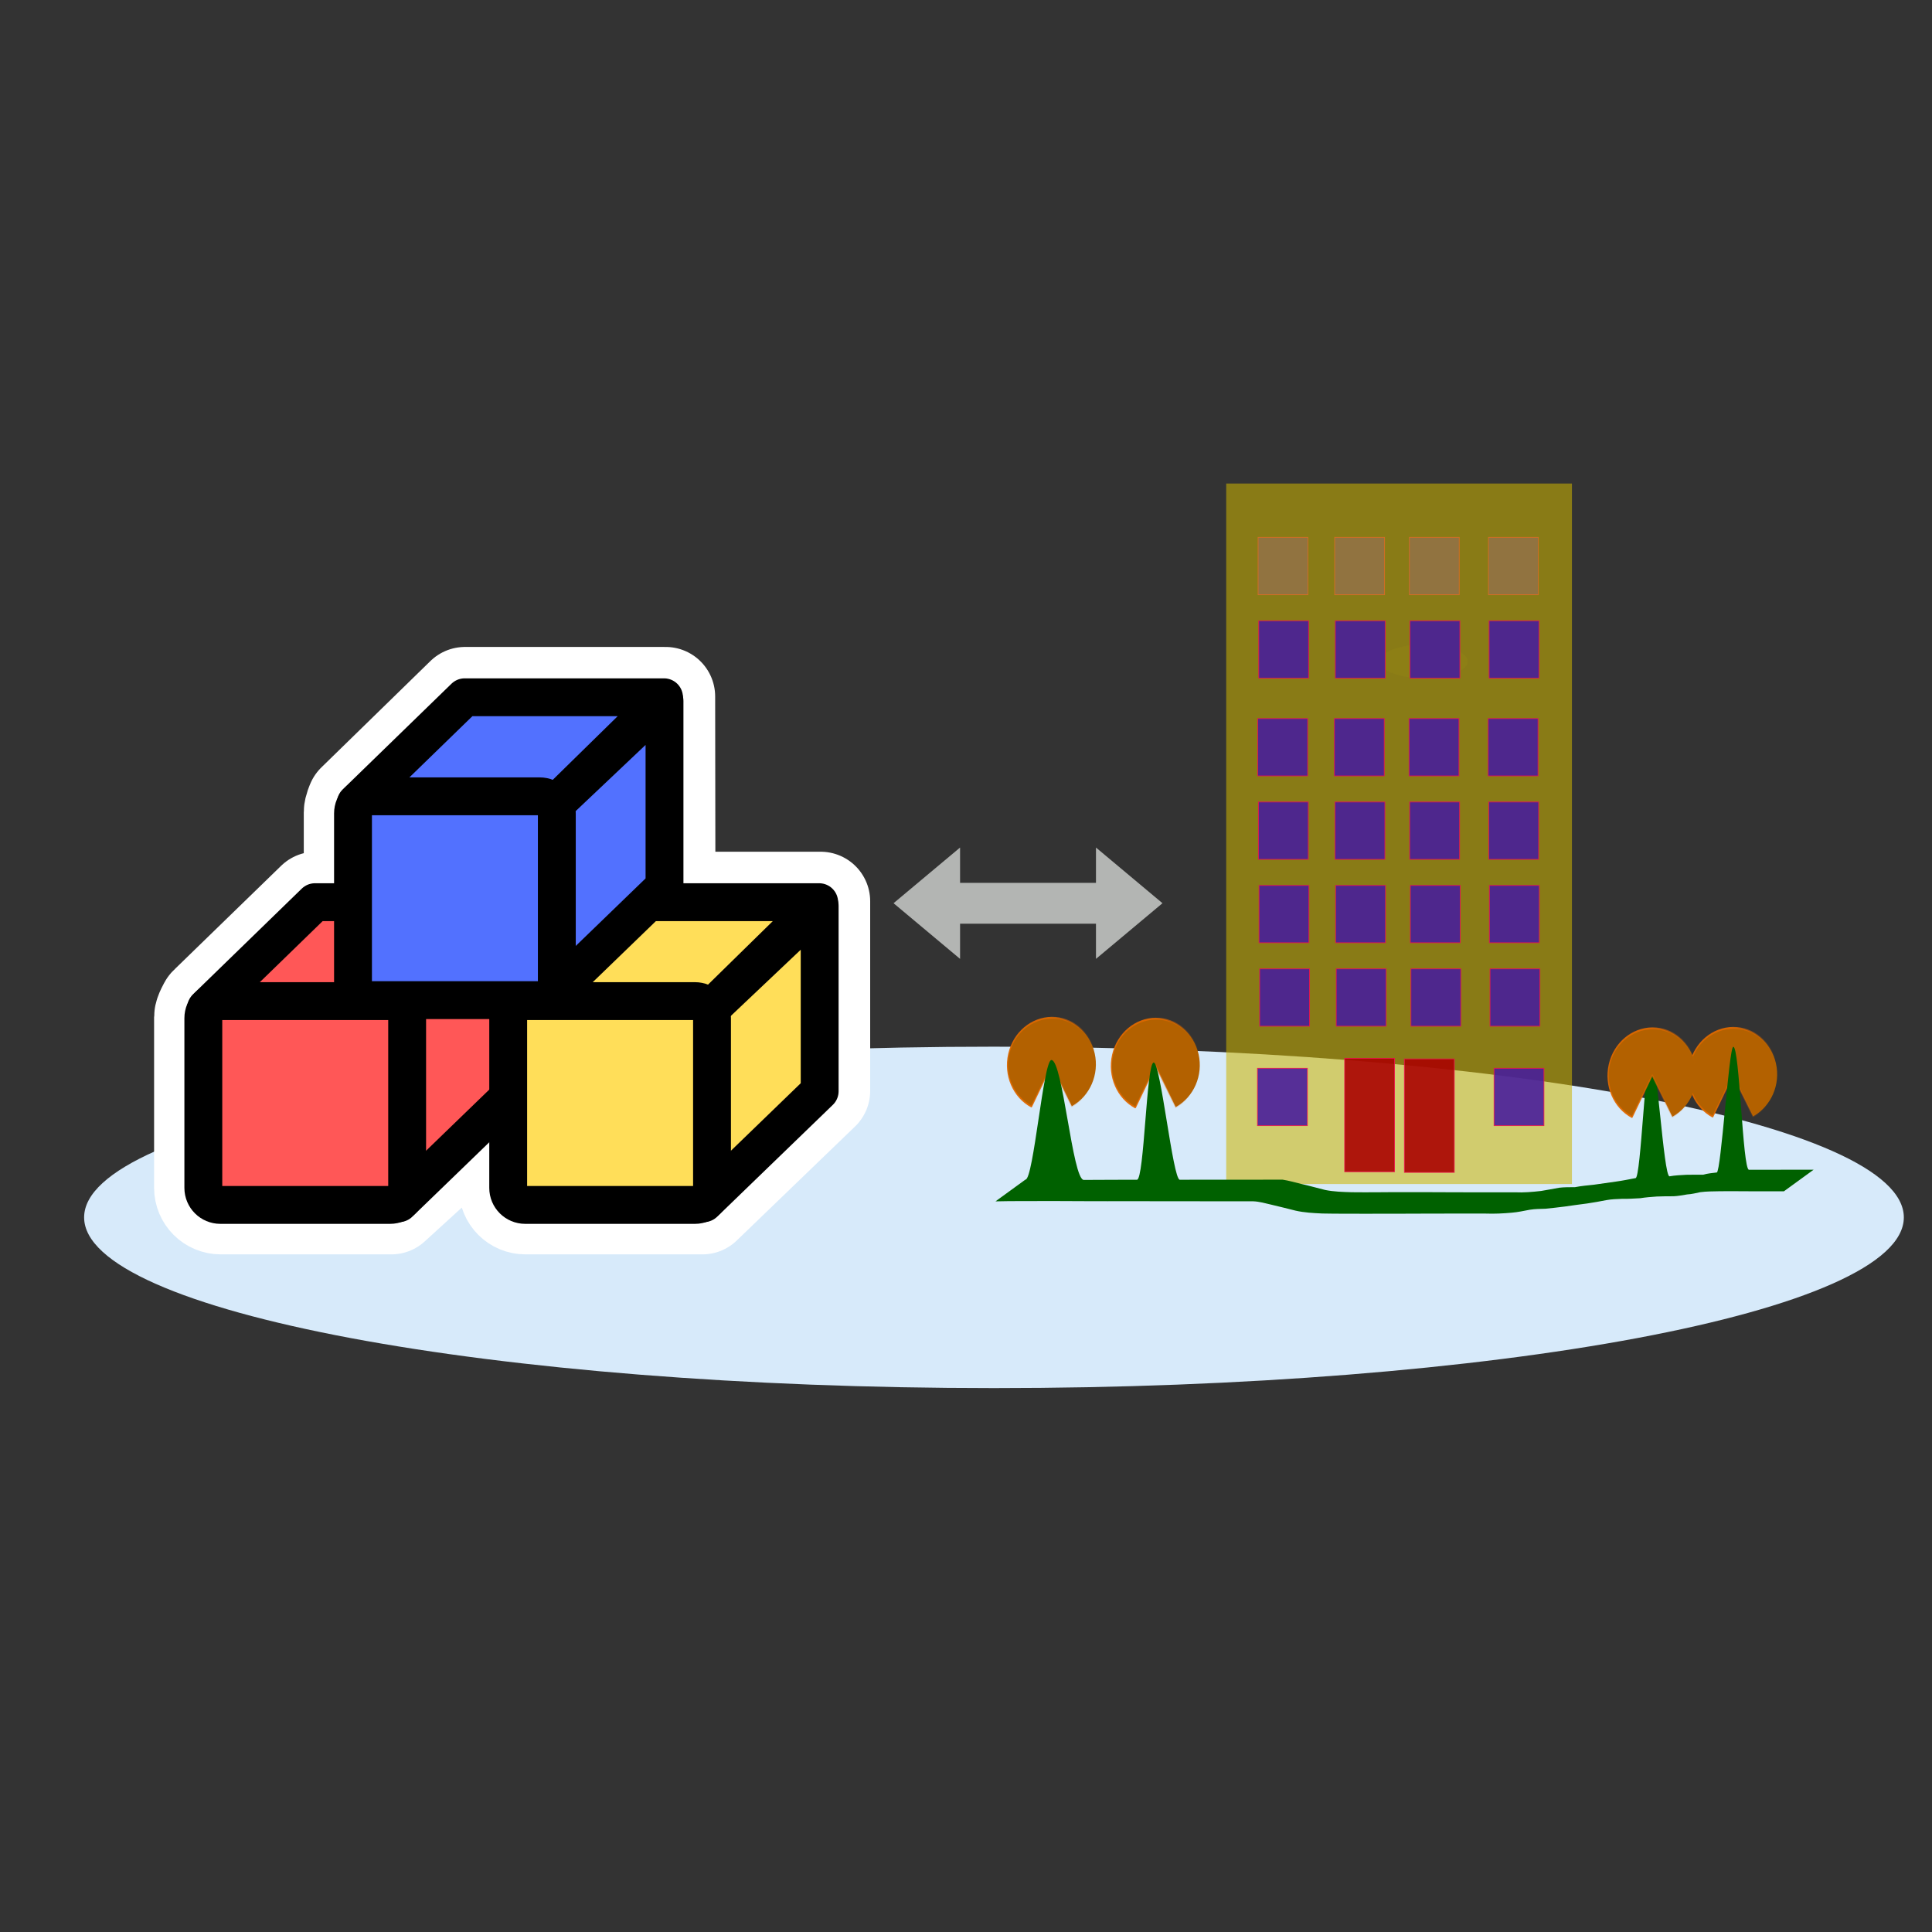 <?xml version="1.0" encoding="UTF-8" standalone="no" ?>
<!DOCTYPE svg PUBLIC "-//W3C//DTD SVG 1.1//EN" "http://www.w3.org/Graphics/SVG/1.1/DTD/svg11.dtd">
<svg xmlns="http://www.w3.org/2000/svg" xmlns:xlink="http://www.w3.org/1999/xlink" version="1.1" width="500" height="500" viewBox="0 0 500 500" xml:space="preserve">
<rect x="0" y="0" width="500" height="500" fill="#333333" stroke="none"/>
<desc>Created with Fabric.js 4.6.0</desc>
<defs>
</defs>
<g transform="matrix(5.01 0 0 0.94 257.24 315.06)" id="pqC7jAbUxoI25uMbs7Don"  >
<path style="stroke: rgb(17,242,181); stroke-width: 0; stroke-dasharray: none; stroke-linecap: butt; stroke-dashoffset: 0; stroke-linejoin: miter; stroke-miterlimit: 4; fill: rgb(215,234,250); fill-rule: nonzero; opacity: 1;" vector-effect="non-scaling-stroke"  transform=" translate(0, 0)" d="M 0 -47 C 25.944 -47 47 -25.944 47 0 C 47 25.944 25.944 47 0 47 C -25.944 47 -47 25.944 -47 0 C -47 -25.944 -25.944 -47 0 -47 z" stroke-linecap="round" />
</g>
<g transform="matrix(6.757304410065483e+22 0 0 6.757304410065483e+22 149.29 73.02)" id="Dz-otGpqaRhuTU2G6bXkf"  >
<path style="stroke: rgb(0,0,0); stroke-width: 1; stroke-dasharray: none; stroke-linecap: butt; stroke-dashoffset: 0; stroke-linejoin: miter; stroke-miterlimit: 4; fill: rgb(255,255,255); fill-opacity: 0; fill-rule: nonzero; opacity: 1;" vector-effect="non-scaling-stroke"  transform=" translate(0, 0)" d="M 0 0 z" stroke-linecap="round" />
</g>
<g transform="matrix(0.87 0 0 0.87 266.05 233.75)" id="0tC6Dbg4zQ40qz_ZfJlGe"  >
<path style="stroke: none; stroke-width: 1; stroke-dasharray: none; stroke-linecap: butt; stroke-dashoffset: 0; stroke-linejoin: miter; stroke-miterlimit: 4; fill: rgb(179,181,179); fill-rule: nonzero; opacity: 1;" vector-effect="non-scaling-stroke"  transform=" translate(-40, -40)" d="M 60.214 56.561 L 60.214 46.09 L 19.786 46.09 L 19.786 56.56 L 0 40 L 19.786 23.439 L 19.786 33.938 L 60.214 33.938 L 60.214 23.439 L 80 40 L 60.214 56.561 z" stroke-linecap="round" />
</g>
<g transform="matrix(0.83 0 0 0.83 132.54 246.03)" id="qM1G8VRdmkFQgRWQODUqp"  >
<g style="" vector-effect="non-scaling-stroke"   >
		<g transform="matrix(3.8 0 0 3.8 0 0)" id="dc3mZXot5UUy1-ERucRa_"  >
<path style="stroke: rgb(255,255,255); stroke-width: 8.13; stroke-dasharray: none; stroke-linecap: round; stroke-dashoffset: 0; stroke-linejoin: round; stroke-miterlimit: 4; fill: none; fill-rule: nonzero; opacity: 1;" vector-effect="non-scaling-stroke"  transform=" translate(-30, -30)" d="M 26.134 9.144 L 17.187 17.873 C 17.187 17.873 16.969 18.349 16.969 18.652 L 16.969 25.947 L 13.883 25.947 L 5.154 34.427 C 5.12 34.458 5.091 34.486 5.06 34.52 C 5.06 34.52 4.686 35.152 4.686 35.456 L 4.686 49.453 C 4.686 50.231 5.311 50.856 6.089 50.856 L 20.087 50.856 L 29.688 42.096 L 29.688 49.453 C 29.688 50.231 30.313 50.856 31.091 50.856 L 45.611 50.856 L 55.314 41.503 L 55.314 25.947 L 42.616 25.947 L 42.594 9.144 L 26.134 9.144 z" stroke-linecap="round" />
</g>
		<g transform="matrix(3.27 0 0 3.27 -17.22 32.35)" id="YB67RY9fqsTJs5m2L47_7"  >
<path style="stroke: rgb(0,0,0); stroke-width: 3.61; stroke-dasharray: none; stroke-linecap: round; stroke-dashoffset: 0; stroke-linejoin: round; stroke-miterlimit: 4; fill: rgb(255,87,87); fill-rule: evenodd; opacity: 1;" vector-effect="non-scaling-stroke"  transform=" translate(-29.21, -42.61)" d="M 23.692 56.796 L 34.73 46.123 L 34.73 28.434 L 23.765 38.814 L 23.692 56.796 z" stroke-linecap="round" />
</g>
		<g transform="matrix(3.27 0 0 3.27 -47.36 2.7)" id="dcgvO4ROO-aCkrQjLJRIx"  >
<path style="stroke: rgb(0,0,0); stroke-width: 3.61; stroke-dasharray: none; stroke-linecap: round; stroke-dashoffset: 0; stroke-linejoin: round; stroke-miterlimit: 4; fill: rgb(255,87,87); fill-rule: evenodd; opacity: 1;" vector-effect="non-scaling-stroke"  transform=" translate(-20.04, -33.59)" d="M 5.344 38.229 L 15.724 28.141 L 34.73 28.141 L 23.619 39.033 L 5.344 38.229 z" stroke-linecap="round" />
</g>
		<g transform="matrix(3.27 0 0 3.27 -64.5 47.51)" id="aTOiC1yOyuFIhDe9dXHJg"  >
<path style="stroke: rgb(0,0,0); stroke-width: 3.61; stroke-dasharray: none; stroke-linecap: round; stroke-dashoffset: 0; stroke-linejoin: round; stroke-miterlimit: 4; fill: rgb(255,87,87); fill-rule: evenodd; opacity: 1;" vector-effect="non-scaling-stroke"  transform=" translate(-14.83, -47.23)" d="M 6.734 37.511 C 5.834 37.511 5.109 38.236 5.109 39.136 L 5.109 55.321 C 5.109 56.222 5.834 56.946 6.734 56.946 L 22.919 56.946 C 23.819 56.946 24.544 56.222 24.544 55.321 L 24.544 39.136 C 24.544 38.236 23.819 37.511 22.919 37.511 L 6.734 37.511 z" stroke-linecap="round" />
</g>
		<g transform="matrix(3.27 0 0 3.27 77.84 32.35)" id="0JMq5IiP7ZV6skg6hTL3L"  >
<path style="stroke: rgb(0,0,0); stroke-width: 3.61; stroke-dasharray: none; stroke-linecap: round; stroke-dashoffset: 0; stroke-linejoin: round; stroke-miterlimit: 4; fill: rgb(255,222,89); fill-rule: evenodd; opacity: 1;" vector-effect="non-scaling-stroke"  transform=" translate(-29.21, -42.61)" d="M 23.692 56.796 L 34.73 46.123 L 34.73 28.434 L 23.765 38.814 L 23.692 56.796 z" stroke-linecap="round" />
</g>
		<g transform="matrix(3.27 0 0 3.27 47.7 2.7)" id="go82EwYvZ27VC-TbvmQiV"  >
<path style="stroke: rgb(0,0,0); stroke-width: 3.61; stroke-dasharray: none; stroke-linecap: round; stroke-dashoffset: 0; stroke-linejoin: round; stroke-miterlimit: 4; fill: rgb(255,222,89); fill-rule: evenodd; opacity: 1;" vector-effect="non-scaling-stroke"  transform=" translate(-20.04, -33.59)" d="M 5.344 38.229 L 15.724 28.141 L 34.73 28.141 L 23.619 39.033 L 5.344 38.229 z" stroke-linecap="round" />
</g>
		<g transform="matrix(3.27 0 0 3.27 30.56 47.51)" id="eDH6cgMlEMJ5LuRywJQf0"  >
<path style="stroke: rgb(0,0,0); stroke-width: 3.61; stroke-dasharray: none; stroke-linecap: round; stroke-dashoffset: 0; stroke-linejoin: round; stroke-miterlimit: 4; fill: rgb(255,222,89); fill-rule: evenodd; opacity: 1;" vector-effect="non-scaling-stroke"  transform=" translate(-14.83, -47.23)" d="M 6.734 37.511 C 5.834 37.511 5.109 38.236 5.109 39.136 L 5.109 55.321 C 5.109 56.222 5.834 56.946 6.734 56.946 L 22.919 56.946 C 23.819 56.946 24.544 56.222 24.544 55.321 L 24.544 39.136 C 24.544 38.236 23.819 37.511 22.919 37.511 L 6.734 37.511 z" stroke-linecap="round" />
</g>
		<g transform="matrix(3.27 0 0 3.27 29.46 -31.51)" id="TIf8fkXk5wX18fbIzgcQA"  >
<path style="stroke: rgb(0,0,0); stroke-width: 3.61; stroke-dasharray: none; stroke-linecap: round; stroke-dashoffset: 0; stroke-linejoin: round; stroke-miterlimit: 4; fill: rgb(82,113,255); fill-rule: evenodd; opacity: 1;" vector-effect="non-scaling-stroke"  transform=" translate(-29.21, -42.61)" d="M 23.692 56.796 L 34.73 46.123 L 34.73 28.434 L 23.765 38.814 L 23.692 56.796 z" stroke-linecap="round" />
</g>
		<g transform="matrix(3.27 0 0 3.27 -0.68 -61.19)" id="IYxu2RwGygWdxmQfWPf5s"  >
<path style="stroke: rgb(0,0,0); stroke-width: 3.61; stroke-dasharray: none; stroke-linecap: round; stroke-dashoffset: 0; stroke-linejoin: round; stroke-miterlimit: 4; fill: rgb(82,113,255); fill-rule: evenodd; opacity: 1;" vector-effect="non-scaling-stroke"  transform=" translate(-20.04, -33.59)" d="M 5.344 38.229 L 15.724 28.141 L 34.73 28.141 L 23.619 39.033 L 5.344 38.229 z" stroke-linecap="round" />
</g>
		<g transform="matrix(3.27 0 0 3.27 -17.83 -16.34)" id="JwRV2CLGDe5E1d21y13e4"  >
<path style="stroke: rgb(0,0,0); stroke-width: 3.61; stroke-dasharray: none; stroke-linecap: round; stroke-dashoffset: 0; stroke-linejoin: round; stroke-miterlimit: 4; fill: rgb(82,113,255); fill-rule: evenodd; opacity: 1;" vector-effect="non-scaling-stroke"  transform=" translate(-14.83, -47.23)" d="M 6.734 37.511 C 5.834 37.511 5.109 38.236 5.109 39.136 L 5.109 55.321 C 5.109 56.222 5.834 56.946 6.734 56.946 L 22.919 56.946 C 23.819 56.946 24.544 56.222 24.544 55.321 L 24.544 39.136 C 24.544 38.236 23.819 37.511 22.919 37.511 L 6.734 37.511 z" stroke-linecap="round" />
</g>
</g>
</g>
<g transform="matrix(0.96 0 0 0.96 363.5 219.9)" id="fAxK152yy8faC_BhTW8hS"  >
<g style="" vector-effect="non-scaling-stroke"   >
		<g transform="matrix(0.4 0 0 0.4 -32.77 -76.47)" id="JqcEIbRgJR_z74VaJhEUu"  >
<path style="stroke: rgb(239,16,77); stroke-opacity: 0.88; stroke-width: 0.5; stroke-dasharray: none; stroke-linecap: butt; stroke-dashoffset: 0; stroke-linejoin: miter; stroke-miterlimit: 4; fill: rgb(71,28,156); fill-opacity: 0.89; fill-rule: nonzero; opacity: 1;" vector-effect="non-scaling-stroke"  transform=" translate(-16.8, -19.32)" d="M 0 38.642 L 0 0 L 33.602 0 L 33.602 38.642 z" stroke-linecap="round" />
</g>
		<g transform="matrix(0.4 0 0 0.4 -12.12 -76.47)" id="dhVnwOYKy81dHYwOBJIYC"  >
<path style="stroke: rgb(239,16,77); stroke-opacity: 0.88; stroke-width: 0.5; stroke-dasharray: none; stroke-linecap: butt; stroke-dashoffset: 0; stroke-linejoin: miter; stroke-miterlimit: 4; fill: rgb(71,28,156); fill-opacity: 0.89; fill-rule: nonzero; opacity: 1;" vector-effect="non-scaling-stroke"  transform=" translate(-16.8, -19.32)" d="M 0 38.642 L 0 0 L 33.602 0 L 33.602 38.642 z" stroke-linecap="round" />
</g>
		<g transform="matrix(0.4 0 0 0.4 29.34 -76.47)" id="4VuOyztZDN8wYWzsvsZMQ"  >
<path style="stroke: rgb(239,16,77); stroke-opacity: 0.88; stroke-width: 0.5; stroke-dasharray: none; stroke-linecap: butt; stroke-dashoffset: 0; stroke-linejoin: miter; stroke-miterlimit: 4; fill: rgb(71,28,156); fill-opacity: 0.89; fill-rule: nonzero; opacity: 1;" vector-effect="non-scaling-stroke"  transform=" translate(-16.8, -19.32)" d="M 0 38.642 L 0 0 L 33.602 0 L 33.602 38.642 z" stroke-linecap="round" />
</g>
		<g transform="matrix(0.4 0 0 0.4 8.02 -76.47)" id="g3HPZXCutOHSxDWsuOUy6"  >
<path style="stroke: rgb(239,16,77); stroke-opacity: 0.88; stroke-width: 0.5; stroke-dasharray: none; stroke-linecap: butt; stroke-dashoffset: 0; stroke-linejoin: miter; stroke-miterlimit: 4; fill: rgb(71,28,156); fill-opacity: 0.89; fill-rule: nonzero; opacity: 1;" vector-effect="non-scaling-stroke"  transform=" translate(-16.8, -19.32)" d="M 0 38.642 L 0 0 L 33.602 0 L 33.602 38.642 z" stroke-linecap="round" />
</g>
		<g transform="matrix(1.27 0.1 -0.16 2.04 88.57 60.2)" id="qe_CYN5UiM0ZbF3fyB0ij"  >
<linearGradient id="SVGID_16" gradientUnits="userSpaceOnUse" gradientTransform="matrix(1 0 0 1 0 0)"  x1="189.61" y1="384.75" x2="200.36" y2="386.79">
<stop offset="0%" style="stop-color:rgb(223,104,0);stop-opacity: 0.93"/>
<stop offset="100%" style="stop-color:rgb(223,104,0);stop-opacity: 0"/>
</linearGradient>
<path style="stroke: url(#SVGID_16); stroke-width: 0.25; stroke-dasharray: none; stroke-linecap: square; stroke-dashoffset: 0; stroke-linejoin: bevel; stroke-miterlimit: 4; fill: rgb(179,97,0); fill-rule: evenodd; opacity: 1;" vector-effect="non-scaling-stroke"  transform=" translate(-192.01, -385.44)" d="M 188.44 391.38 C 184.449 390.29 182.108 387.536 182.775 384.717 C 183.442 381.898 186.944 379.748 191.248 379.515 C 195.552 379.282 199.537 381.027 200.889 383.737 C 202.241 386.446 200.609 389.416 196.94 390.92 L 192.01 385.67 z" stroke-linecap="round" />
</g>
		<g transform="matrix(1.27 0.1 -0.16 2.04 -67.08 57.72)" id="04pEex3KeN8g1gyW5ncNZ"  >
<linearGradient id="SVGID_17" gradientUnits="userSpaceOnUse" gradientTransform="matrix(1 0 0 1 0 0)"  x1="189.61" y1="384.75" x2="200.36" y2="386.79">
<stop offset="0%" style="stop-color:rgb(223,104,0);stop-opacity: 0.93"/>
<stop offset="100%" style="stop-color:rgb(223,104,0);stop-opacity: 0"/>
</linearGradient>
<path style="stroke: url(#SVGID_17); stroke-width: 0.25; stroke-dasharray: none; stroke-linecap: square; stroke-dashoffset: 0; stroke-linejoin: bevel; stroke-miterlimit: 4; fill: rgb(179,97,0); fill-rule: evenodd; opacity: 1;" vector-effect="non-scaling-stroke"  transform=" translate(-192.01, -385.44)" d="M 188.44 391.38 C 184.449 390.29 182.108 387.536 182.775 384.717 C 183.442 381.898 186.944 379.748 191.248 379.515 C 195.552 379.282 199.537 381.027 200.889 383.737 C 202.241 386.446 200.609 389.416 196.94 390.92 L 192.01 385.67 z" stroke-linecap="round" />
</g>
		<g transform="matrix(1.27 0.1 -0.16 2.04 -95.09 57.48)" id="PlzRi81ZjsALXPE44OVab"  >
<linearGradient id="SVGID_18" gradientUnits="userSpaceOnUse" gradientTransform="matrix(1 0 0 1 0 0)"  x1="189.61" y1="384.75" x2="200.36" y2="386.79">
<stop offset="0%" style="stop-color:rgb(223,104,0);stop-opacity: 0.93"/>
<stop offset="100%" style="stop-color:rgb(223,104,0);stop-opacity: 0"/>
</linearGradient>
<path style="stroke: url(#SVGID_18); stroke-width: 0.25; stroke-dasharray: none; stroke-linecap: square; stroke-dashoffset: 0; stroke-linejoin: bevel; stroke-miterlimit: 4; fill: rgb(179,97,0); fill-rule: evenodd; opacity: 1;" vector-effect="non-scaling-stroke"  transform=" translate(-192.01, -385.44)" d="M 188.44 391.38 C 184.449 390.29 182.108 387.536 182.775 384.717 C 183.442 381.898 186.944 379.748 191.248 379.515 C 195.552 379.282 199.537 381.027 200.889 383.737 C 202.241 386.446 200.609 389.416 196.94 390.92 L 192.01 385.67 z" stroke-linecap="round" />
</g>
		<g transform="matrix(0.4 0 0 0.4 5.18 -50.76)" id="a_r2gjWO1rKOCkBbRTV3e"  >
<path style="stroke: none; stroke-width: 0; stroke-dasharray: none; stroke-linecap: butt; stroke-dashoffset: 0; stroke-linejoin: miter; stroke-miterlimit: 4.6; fill: rgb(205,182,0); fill-opacity: 0.11; fill-rule: nonzero; opacity: 0.56;" vector-effect="non-scaling-stroke"  transform=" translate(-325.31, -466.7)" d="M 354.84 466.7 C 354.833 472.95 341.61 478.015 325.304 478.014 C 308.999 478.013 295.782 472.945 295.782 466.695 C 295.782 460.445 308.999 455.377 325.304 455.376 C 341.61 455.375 354.833 460.44 354.84 466.69 L 325.31 466.7 z" stroke-linecap="round" />
</g>
		<g transform="matrix(0.4 0 0 0.4 -1.48 -4.29)" id="DEoWQlHNgASJUMQBdN3Q0"  >
<path style="stroke: none; stroke-width: 0; stroke-dasharray: none; stroke-linecap: butt; stroke-dashoffset: 0; stroke-linejoin: miter; stroke-miterlimit: 4; fill: rgb(205,181,0); fill-rule: nonzero; opacity: 0.56;" vector-effect="non-scaling-stroke"  transform=" translate(-116.5, -236.05)" d="M 0 472.1 L 0 0 L 233 0 L 233 472.1 z" stroke-linecap="round" />
</g>
		<g transform="matrix(0.4 0 0 0.4 30.85 66.66)" id="mGf9sHuiKK0IpWm8hg-gZ"  >
<path style="stroke: rgb(239,16,77); stroke-opacity: 0.88; stroke-width: 0.5; stroke-dasharray: none; stroke-linecap: butt; stroke-dashoffset: 0; stroke-linejoin: miter; stroke-miterlimit: 4; fill: rgb(71,28,156); fill-opacity: 0.89; fill-rule: nonzero; opacity: 1;" vector-effect="non-scaling-stroke"  transform=" translate(-16.8, -19.32)" d="M 0 38.642 L 0 0 L 33.602 0 L 33.602 38.642 z" stroke-linecap="round" />
</g>
		<g transform="matrix(0.4 0 0 0.4 -32.93 66.66)" id="7W9oXvY8OUng6iih6tpzO"  >
<path style="stroke: rgb(239,16,77); stroke-opacity: 0.88; stroke-width: 0.5; stroke-dasharray: none; stroke-linecap: butt; stroke-dashoffset: 0; stroke-linejoin: miter; stroke-miterlimit: 4; fill: rgb(71,28,156); fill-opacity: 0.89; fill-rule: nonzero; opacity: 1;" vector-effect="non-scaling-stroke"  transform=" translate(-16.8, -19.32)" d="M 0 38.642 L 0 0 L 33.602 0 L 33.602 38.642 z" stroke-linecap="round" />
</g>
		<g transform="matrix(0.4 0 0 0.4 -32.59 -53.98)" id="WT0cSbzu7FGDCyXqeaZK-"  >
<path style="stroke: rgb(239,16,77); stroke-opacity: 0.88; stroke-width: 0.5; stroke-dasharray: none; stroke-linecap: butt; stroke-dashoffset: 0; stroke-linejoin: miter; stroke-miterlimit: 4; fill: rgb(71,28,156); fill-opacity: 0.89; fill-rule: nonzero; opacity: 1;" vector-effect="non-scaling-stroke"  transform=" translate(-16.8, -19.32)" d="M 0 38.642 L 0 0 L 33.602 0 L 33.602 38.642 z" stroke-linecap="round" />
</g>
		<g transform="matrix(0.4 0 0 0.4 -11.95 -53.98)" id="nh9DZBmlu5_23qN5ttMnL"  >
<path style="stroke: rgb(239,16,77); stroke-opacity: 0.88; stroke-width: 0.5; stroke-dasharray: none; stroke-linecap: butt; stroke-dashoffset: 0; stroke-linejoin: miter; stroke-miterlimit: 4; fill: rgb(71,28,156); fill-opacity: 0.89; fill-rule: nonzero; opacity: 1;" vector-effect="non-scaling-stroke"  transform=" translate(-16.8, -19.32)" d="M 0 38.642 L 0 0 L 33.602 0 L 33.602 38.642 z" stroke-linecap="round" />
</g>
		<g transform="matrix(0.4 0 0 0.4 29.51 -53.98)" id="Fzc6qqFbx6DEximkPDWBx"  >
<path style="stroke: rgb(239,16,77); stroke-opacity: 0.88; stroke-width: 0.5; stroke-dasharray: none; stroke-linecap: butt; stroke-dashoffset: 0; stroke-linejoin: miter; stroke-miterlimit: 4; fill: rgb(71,28,156); fill-opacity: 0.89; fill-rule: nonzero; opacity: 1;" vector-effect="non-scaling-stroke"  transform=" translate(-16.8, -19.32)" d="M 0 38.642 L 0 0 L 33.602 0 L 33.602 38.642 z" stroke-linecap="round" />
</g>
		<g transform="matrix(0.4 0 0 0.4 8.19 -53.98)" id="iJFrWnRgX8teEib55V5Tz"  >
<path style="stroke: rgb(239,16,77); stroke-opacity: 0.88; stroke-width: 0.5; stroke-dasharray: none; stroke-linecap: butt; stroke-dashoffset: 0; stroke-linejoin: miter; stroke-miterlimit: 4; fill: rgb(71,28,156); fill-opacity: 0.89; fill-rule: nonzero; opacity: 1;" vector-effect="non-scaling-stroke"  transform=" translate(-16.8, -19.32)" d="M 0 38.642 L 0 0 L 33.602 0 L 33.602 38.642 z" stroke-linecap="round" />
</g>
		<g transform="matrix(0.4 0 0 0.4 -32.85 -27.62)" id="GQP2MDhSy2vWm6uUVwFgi"  >
<path style="stroke: rgb(239,16,77); stroke-opacity: 0.88; stroke-width: 0.5; stroke-dasharray: none; stroke-linecap: butt; stroke-dashoffset: 0; stroke-linejoin: miter; stroke-miterlimit: 4; fill: rgb(71,28,156); fill-opacity: 0.89; fill-rule: nonzero; opacity: 1;" vector-effect="non-scaling-stroke"  transform=" translate(-16.8, -19.32)" d="M 0 38.642 L 0 0 L 33.602 0 L 33.602 38.642 z" stroke-linecap="round" />
</g>
		<g transform="matrix(0.4 0 0 0.4 -12.2 -27.62)" id="Er9V6ORzqASVdpUXBMBW3"  >
<path style="stroke: rgb(239,16,77); stroke-opacity: 0.88; stroke-width: 0.5; stroke-dasharray: none; stroke-linecap: butt; stroke-dashoffset: 0; stroke-linejoin: miter; stroke-miterlimit: 4; fill: rgb(71,28,156); fill-opacity: 0.89; fill-rule: nonzero; opacity: 1;" vector-effect="non-scaling-stroke"  transform=" translate(-16.8, -19.32)" d="M 0 38.642 L 0 0 L 33.602 0 L 33.602 38.642 z" stroke-linecap="round" />
</g>
		<g transform="matrix(0.4 0 0 0.4 29.26 -27.62)" id="twrGeY99hgKr9_GvIWPCj"  >
<path style="stroke: rgb(239,16,77); stroke-opacity: 0.88; stroke-width: 0.5; stroke-dasharray: none; stroke-linecap: butt; stroke-dashoffset: 0; stroke-linejoin: miter; stroke-miterlimit: 4; fill: rgb(71,28,156); fill-opacity: 0.89; fill-rule: nonzero; opacity: 1;" vector-effect="non-scaling-stroke"  transform=" translate(-16.8, -19.32)" d="M 0 38.642 L 0 0 L 33.602 0 L 33.602 38.642 z" stroke-linecap="round" />
</g>
		<g transform="matrix(0.4 0 0 0.4 7.94 -27.62)" id="nkq_HRcR7EeCbw6N00Df-"  >
<path style="stroke: rgb(239,16,77); stroke-opacity: 0.88; stroke-width: 0.5; stroke-dasharray: none; stroke-linecap: butt; stroke-dashoffset: 0; stroke-linejoin: miter; stroke-miterlimit: 4; fill: rgb(71,28,156); fill-opacity: 0.89; fill-rule: nonzero; opacity: 1;" vector-effect="non-scaling-stroke"  transform=" translate(-16.8, -19.32)" d="M 0 38.642 L 0 0 L 33.602 0 L 33.602 38.642 z" stroke-linecap="round" />
</g>
		<g transform="matrix(0.4 0 0 0.4 -32.68 -5.13)" id="nPKEgSPJksejFvrKX55D4"  >
<path style="stroke: rgb(239,16,77); stroke-opacity: 0.88; stroke-width: 0.5; stroke-dasharray: none; stroke-linecap: butt; stroke-dashoffset: 0; stroke-linejoin: miter; stroke-miterlimit: 4; fill: rgb(71,28,156); fill-opacity: 0.89; fill-rule: nonzero; opacity: 1;" vector-effect="non-scaling-stroke"  transform=" translate(-16.8, -19.32)" d="M 0 38.642 L 0 0 L 33.602 0 L 33.602 38.642 z" stroke-linecap="round" />
</g>
		<g transform="matrix(0.4 0 0 0.4 -12.03 -5.13)" id="vjESa5oyiLAvpKyaMvT8Q"  >
<path style="stroke: rgb(239,16,77); stroke-opacity: 0.88; stroke-width: 0.5; stroke-dasharray: none; stroke-linecap: butt; stroke-dashoffset: 0; stroke-linejoin: miter; stroke-miterlimit: 4; fill: rgb(71,28,156); fill-opacity: 0.89; fill-rule: nonzero; opacity: 1;" vector-effect="non-scaling-stroke"  transform=" translate(-16.8, -19.32)" d="M 0 38.642 L 0 0 L 33.602 0 L 33.602 38.642 z" stroke-linecap="round" />
</g>
		<g transform="matrix(0.4 0 0 0.4 29.42 -5.13)" id="VDBXcGyW9gVF_kHZASDdi"  >
<path style="stroke: rgb(239,16,77); stroke-opacity: 0.88; stroke-width: 0.5; stroke-dasharray: none; stroke-linecap: butt; stroke-dashoffset: 0; stroke-linejoin: miter; stroke-miterlimit: 4; fill: rgb(71,28,156); fill-opacity: 0.89; fill-rule: nonzero; opacity: 1;" vector-effect="non-scaling-stroke"  transform=" translate(-16.8, -19.32)" d="M 0 38.642 L 0 0 L 33.602 0 L 33.602 38.642 z" stroke-linecap="round" />
</g>
		<g transform="matrix(0.4 0 0 0.4 8.11 -5.13)" id="PC2fvFbPtNJ3hpPEZ0hsB"  >
<path style="stroke: rgb(239,16,77); stroke-opacity: 0.88; stroke-width: 0.5; stroke-dasharray: none; stroke-linecap: butt; stroke-dashoffset: 0; stroke-linejoin: miter; stroke-miterlimit: 4; fill: rgb(71,28,156); fill-opacity: 0.89; fill-rule: nonzero; opacity: 1;" vector-effect="non-scaling-stroke"  transform=" translate(-16.8, -19.32)" d="M 0 38.642 L 0 0 L 33.602 0 L 33.602 38.642 z" stroke-linecap="round" />
</g>
		<g transform="matrix(0.4 0 0 0.4 -32.51 17.36)" id="EHrjQIgm7fygwFSRIVP3K"  >
<path style="stroke: rgb(239,16,77); stroke-opacity: 0.88; stroke-width: 0.5; stroke-dasharray: none; stroke-linecap: butt; stroke-dashoffset: 0; stroke-linejoin: miter; stroke-miterlimit: 4; fill: rgb(71,28,156); fill-opacity: 0.89; fill-rule: nonzero; opacity: 1;" vector-effect="non-scaling-stroke"  transform=" translate(-16.8, -19.32)" d="M 0 38.642 L 0 0 L 33.602 0 L 33.602 38.642 z" stroke-linecap="round" />
</g>
		<g transform="matrix(0.4 0 0 0.4 -11.87 17.36)" id="18dJw-ZmhU4Xshpz453zr"  >
<path style="stroke: rgb(239,16,77); stroke-opacity: 0.88; stroke-width: 0.5; stroke-dasharray: none; stroke-linecap: butt; stroke-dashoffset: 0; stroke-linejoin: miter; stroke-miterlimit: 4; fill: rgb(71,28,156); fill-opacity: 0.89; fill-rule: nonzero; opacity: 1;" vector-effect="non-scaling-stroke"  transform=" translate(-16.8, -19.32)" d="M 0 38.642 L 0 0 L 33.602 0 L 33.602 38.642 z" stroke-linecap="round" />
</g>
		<g transform="matrix(0.4 0 0 0.4 29.59 17.36)" id="DqjARyTKkFtIznHfcSwwz"  >
<path style="stroke: rgb(239,16,77); stroke-opacity: 0.88; stroke-width: 0.5; stroke-dasharray: none; stroke-linecap: butt; stroke-dashoffset: 0; stroke-linejoin: miter; stroke-miterlimit: 4; fill: rgb(71,28,156); fill-opacity: 0.89; fill-rule: nonzero; opacity: 1;" vector-effect="non-scaling-stroke"  transform=" translate(-16.8, -19.32)" d="M 0 38.642 L 0 0 L 33.602 0 L 33.602 38.642 z" stroke-linecap="round" />
</g>
		<g transform="matrix(0.4 0 0 0.4 8.28 17.36)" id="Xf3bIe_Ueiff_a2eAA1Np"  >
<path style="stroke: rgb(239,16,77); stroke-opacity: 0.88; stroke-width: 0.5; stroke-dasharray: none; stroke-linecap: butt; stroke-dashoffset: 0; stroke-linejoin: miter; stroke-miterlimit: 4; fill: rgb(71,28,156); fill-opacity: 0.89; fill-rule: nonzero; opacity: 1;" vector-effect="non-scaling-stroke"  transform=" translate(-16.8, -19.32)" d="M 0 38.642 L 0 0 L 33.602 0 L 33.602 38.642 z" stroke-linecap="round" />
</g>
		<g transform="matrix(0.4 0 0 0.4 -32.34 39.85)" id="e0FtGVAeFCx4_0C8rfzHG"  >
<path style="stroke: rgb(239,16,77); stroke-opacity: 0.88; stroke-width: 0.5; stroke-dasharray: none; stroke-linecap: butt; stroke-dashoffset: 0; stroke-linejoin: miter; stroke-miterlimit: 4; fill: rgb(71,28,156); fill-opacity: 0.89; fill-rule: nonzero; opacity: 1;" vector-effect="non-scaling-stroke"  transform=" translate(-16.8, -19.32)" d="M 0 38.642 L 0 0 L 33.602 0 L 33.602 38.642 z" stroke-linecap="round" />
</g>
		<g transform="matrix(0.4 0 0 0.4 -11.7 39.85)" id="-Nb2WgbgUcYbq_3r0-s4D"  >
<path style="stroke: rgb(239,16,77); stroke-opacity: 0.88; stroke-width: 0.5; stroke-dasharray: none; stroke-linecap: butt; stroke-dashoffset: 0; stroke-linejoin: miter; stroke-miterlimit: 4; fill: rgb(71,28,156); fill-opacity: 0.89; fill-rule: nonzero; opacity: 1;" vector-effect="non-scaling-stroke"  transform=" translate(-16.8, -19.32)" d="M 0 38.642 L 0 0 L 33.602 0 L 33.602 38.642 z" stroke-linecap="round" />
</g>
		<g transform="matrix(0.4 0 0 0.4 29.76 39.85)" id="KHYcDF6K1zdJ_F_DbsprE"  >
<path style="stroke: rgb(239,16,77); stroke-opacity: 0.88; stroke-width: 0.5; stroke-dasharray: none; stroke-linecap: butt; stroke-dashoffset: 0; stroke-linejoin: miter; stroke-miterlimit: 4; fill: rgb(71,28,156); fill-opacity: 0.89; fill-rule: nonzero; opacity: 1;" vector-effect="non-scaling-stroke"  transform=" translate(-16.8, -19.32)" d="M 0 38.642 L 0 0 L 33.602 0 L 33.602 38.642 z" stroke-linecap="round" />
</g>
		<g transform="matrix(0.4 0 0 0.4 8.44 39.85)" id="9N9qjuuTJlIY84W7M4U-y"  >
<path style="stroke: rgb(239,16,77); stroke-opacity: 0.88; stroke-width: 0.5; stroke-dasharray: none; stroke-linecap: butt; stroke-dashoffset: 0; stroke-linejoin: miter; stroke-miterlimit: 4; fill: rgb(71,28,156); fill-opacity: 0.89; fill-rule: nonzero; opacity: 1;" vector-effect="non-scaling-stroke"  transform=" translate(-16.8, -19.32)" d="M 0 38.642 L 0 0 L 33.602 0 L 33.602 38.642 z" stroke-linecap="round" />
</g>
		<g transform="matrix(0.4 0 0 0.4 -9.43 71.53)" id="p4TUAfcLdKVUmK5bGsPgl"  >
<path style="stroke: rgb(239,16,77); stroke-opacity: 0.88; stroke-width: 0.5; stroke-dasharray: none; stroke-linecap: butt; stroke-dashoffset: 0; stroke-linejoin: miter; stroke-miterlimit: 4; fill: rgb(170,0,0); fill-opacity: 0.89; fill-rule: nonzero; opacity: 1;" vector-effect="non-scaling-stroke"  transform=" translate(-16.8, -38.22)" d="M 0 76.444 L 0 0 L 33.602 0 L 33.602 76.444 z" stroke-linecap="round" />
</g>
		<g transform="matrix(0.4 0 0 0.4 6.68 71.7)" id="dqG7sVPt4ux48bVSuxk5T"  >
<path style="stroke: rgb(239,16,77); stroke-opacity: 0.88; stroke-width: 0.5; stroke-dasharray: none; stroke-linecap: butt; stroke-dashoffset: 0; stroke-linejoin: miter; stroke-miterlimit: 4; fill: rgb(170,0,0); fill-opacity: 0.89; fill-rule: nonzero; opacity: 1;" vector-effect="non-scaling-stroke"  transform=" translate(-16.8, -38.22)" d="M 0 76.444 L 0 0 L 33.602 0 L 33.602 76.444 z" stroke-linecap="round" />
</g>
		<g transform="matrix(0.4 0 0 0.4 0 75.64)" id="WVTmobnMH-p47cPxqFDzA"  >
<path style="stroke: none; stroke-width: 1; stroke-dasharray: none; stroke-linecap: butt; stroke-dashoffset: 0; stroke-linejoin: miter; stroke-miterlimit: 4; fill: rgb(0,97,0); fill-rule: nonzero; opacity: 1;" vector-effect="non-scaling-stroke"  transform=" translate(-312.34, -783.01)" d="M 56.825 816.25 C 62.265 816.42 68.896 735.63 74.337 735.66 C 82.014 735.68 88.502 816.47 96.179 816.47 C 103.2 816.49 110.22 816.45 117.24 816.38 C 122.15 816.36 127.06 816.36 131.97 816.35 C 136.92 816.37 138.32 737.36 143.27 737.36 C 147.95 737.34 156.18 816.35 160.86 816.35 C 165.29 816.36 169.71 816.34 174.14 816.33 C 178.16 816.32 182.19 816.33 186.21 816.34 C 190.16 816.34 194.11 816.32 198.06 816.31 C 201.95 816.34 205.83 816.32 209.72 816.32 C 213.18 816.31 216.64 816.31 220.11 816.3 L 230.18 816.3 C 234.45 816.97 238.61 818.17 242.8 819.2 C 248.19 820.4 253.48 821.94 258.84 823.24 C 264.75 824.43 270.76 824.59 276.76 824.77 C 282.29 824.84 287.82 824.83 293.35 824.8 C 297.48 824.75 301.61 824.73 305.74 824.71 C 309.67 824.72 313.61 824.73 317.54 824.74 L 330.56 824.74 C 335.53 824.75 340.49 824.76 345.46 824.8 C 352.29 824.84 359.11 824.84 365.94 824.84 C 372.86 824.86 379.78 824.82 386.69 824.82 C 392.61 825.1 398.46 824.58 404.33 823.91 C 408.42 823.3 412.46 822.42 416.54 821.73 C 420.09 821.31 423.66 821.38 427.22 821.35 C 431.45 820.51 435.76 820.15 440.03 819.69 C 444.98 819.02 449.92 818.31 454.86 817.58 C 459.29 816.98 463.66 816.07 468.06 815.24 C 471.63 814.7 474.64 731.54 478.24 731.45 C 482.32 731.77 486.89 814.41 490.92 814.04 C 494.67 813.36 498.47 813.22 502.26 813.01 C 506.06 812.93 509.85 812.95 513.65 812.95 C 516.62 812.05 519.7 811.86 522.76 811.45 C 525.63 810.89 530.95 727.27 533.86 726.75 C 538.18 726.48 540.13 809.66 544.46 809.63 C 549.65 809.67 554.85 809.64 560.04 809.62 C 563.79 809.6 567.53 809.59 571.27 809.59 C 574.62 809.58 577.98 809.58 581.34 809.58 L 588.04 809.58 L 567.99 824.15 L 551.23 824.15 C 547.52 824.14 543.82 824.13 540.11 824.1 C 534.93 824.07 529.75 824.01 524.57 824.1 C 520.25 824.2 515.91 824.16 511.62 824.73 C 508.71 825.35 505.81 826.08 502.83 826.24 C 499.78 826.74 496.72 827.34 493.64 827.48 C 489.86 827.5 486.07 827.47 482.3 827.66 C 478.57 827.94 474.84 828.19 471.15 828.8 C 467.04 829.02 462.94 829.3 458.82 829.21 C 455.31 829.37 451.79 829.43 448.32 830.09 C 443.96 830.93 439.6 831.75 435.21 832.37 C 430.26 833.02 425.3 833.67 420.36 834.4 C 415.99 834.9 411.62 835.52 407.24 835.89 C 403.73 836 400.21 836 396.73 836.57 C 392.71 837.33 388.71 838.21 384.63 838.55 C 378.75 839.08 372.88 839.37 366.98 839.15 C 360.07 839.15 353.17 839.12 346.26 839.14 C 339.4 839.13 332.53 839.14 325.67 839.18 C 320.65 839.21 315.63 839.23 310.62 839.23 C 306.27 839.23 301.93 839.23 297.59 839.24 C 293.63 839.24 289.67 839.26 285.71 839.27 C 281.64 839.26 277.57 839.25 273.5 839.23 C 267.97 839.21 262.44 839.27 256.91 839.1 C 250.83 838.81 244.74 838.52 238.78 837.15 C 233.37 835.79 227.96 834.43 222.53 833.15 C 218.44 832.2 214.36 831 210.14 830.87 L 200.06 830.87 C 196.61 830.87 193.15 830.87 189.7 830.86 C 185.81 830.85 181.93 830.83 178.04 830.86 C 174.11 830.85 170.18 830.84 166.25 830.84 C 162.22 830.84 158.19 830.85 154.16 830.85 C 149.75 830.83 145.35 830.82 140.95 830.82 C 136.28 830.82 131.61 830.83 126.94 830.81 C 121.98 830.81 117.01 830.8 112.05 830.82 C 107.17 830.81 102.29 830.82 97.413 830.79 C 90.473 830.73 83.534 830.68 76.594 830.7 C 68.891 830.71 61.187 830.71 53.484 830.73 C 47.869 830.76 42.253 830.76 36.64 830.92 L 56.825 816.25 z" stroke-linecap="round" />
</g>
		<g transform="matrix(1.27 0.1 -0.16 2.04 66.81 60.32)" id="2V4dQ_KuGjX-HifKE6mxr"  >
<linearGradient id="SVGID_19" gradientUnits="userSpaceOnUse" gradientTransform="matrix(1 0 0 1 0 0)"  x1="189.61" y1="384.75" x2="200.36" y2="386.79">
<stop offset="0%" style="stop-color:rgb(223,104,0);stop-opacity: 0.93"/>
<stop offset="100%" style="stop-color:rgb(223,104,0);stop-opacity: 0"/>
</linearGradient>
<path style="stroke: url(#SVGID_19); stroke-width: 0.25; stroke-dasharray: none; stroke-linecap: square; stroke-dashoffset: 0; stroke-linejoin: bevel; stroke-miterlimit: 4; fill: rgb(179,97,0); fill-rule: evenodd; opacity: 1;" vector-effect="non-scaling-stroke"  transform=" translate(-192.01, -385.44)" d="M 188.44 391.38 C 184.449 390.29 182.108 387.536 182.775 384.717 C 183.442 381.898 186.944 379.748 191.248 379.515 C 195.552 379.282 199.537 381.027 200.889 383.737 C 202.241 386.446 200.609 389.416 196.94 390.92 L 192.01 385.67 z" stroke-linecap="round" />
</g>
</g>
</g>
</svg>